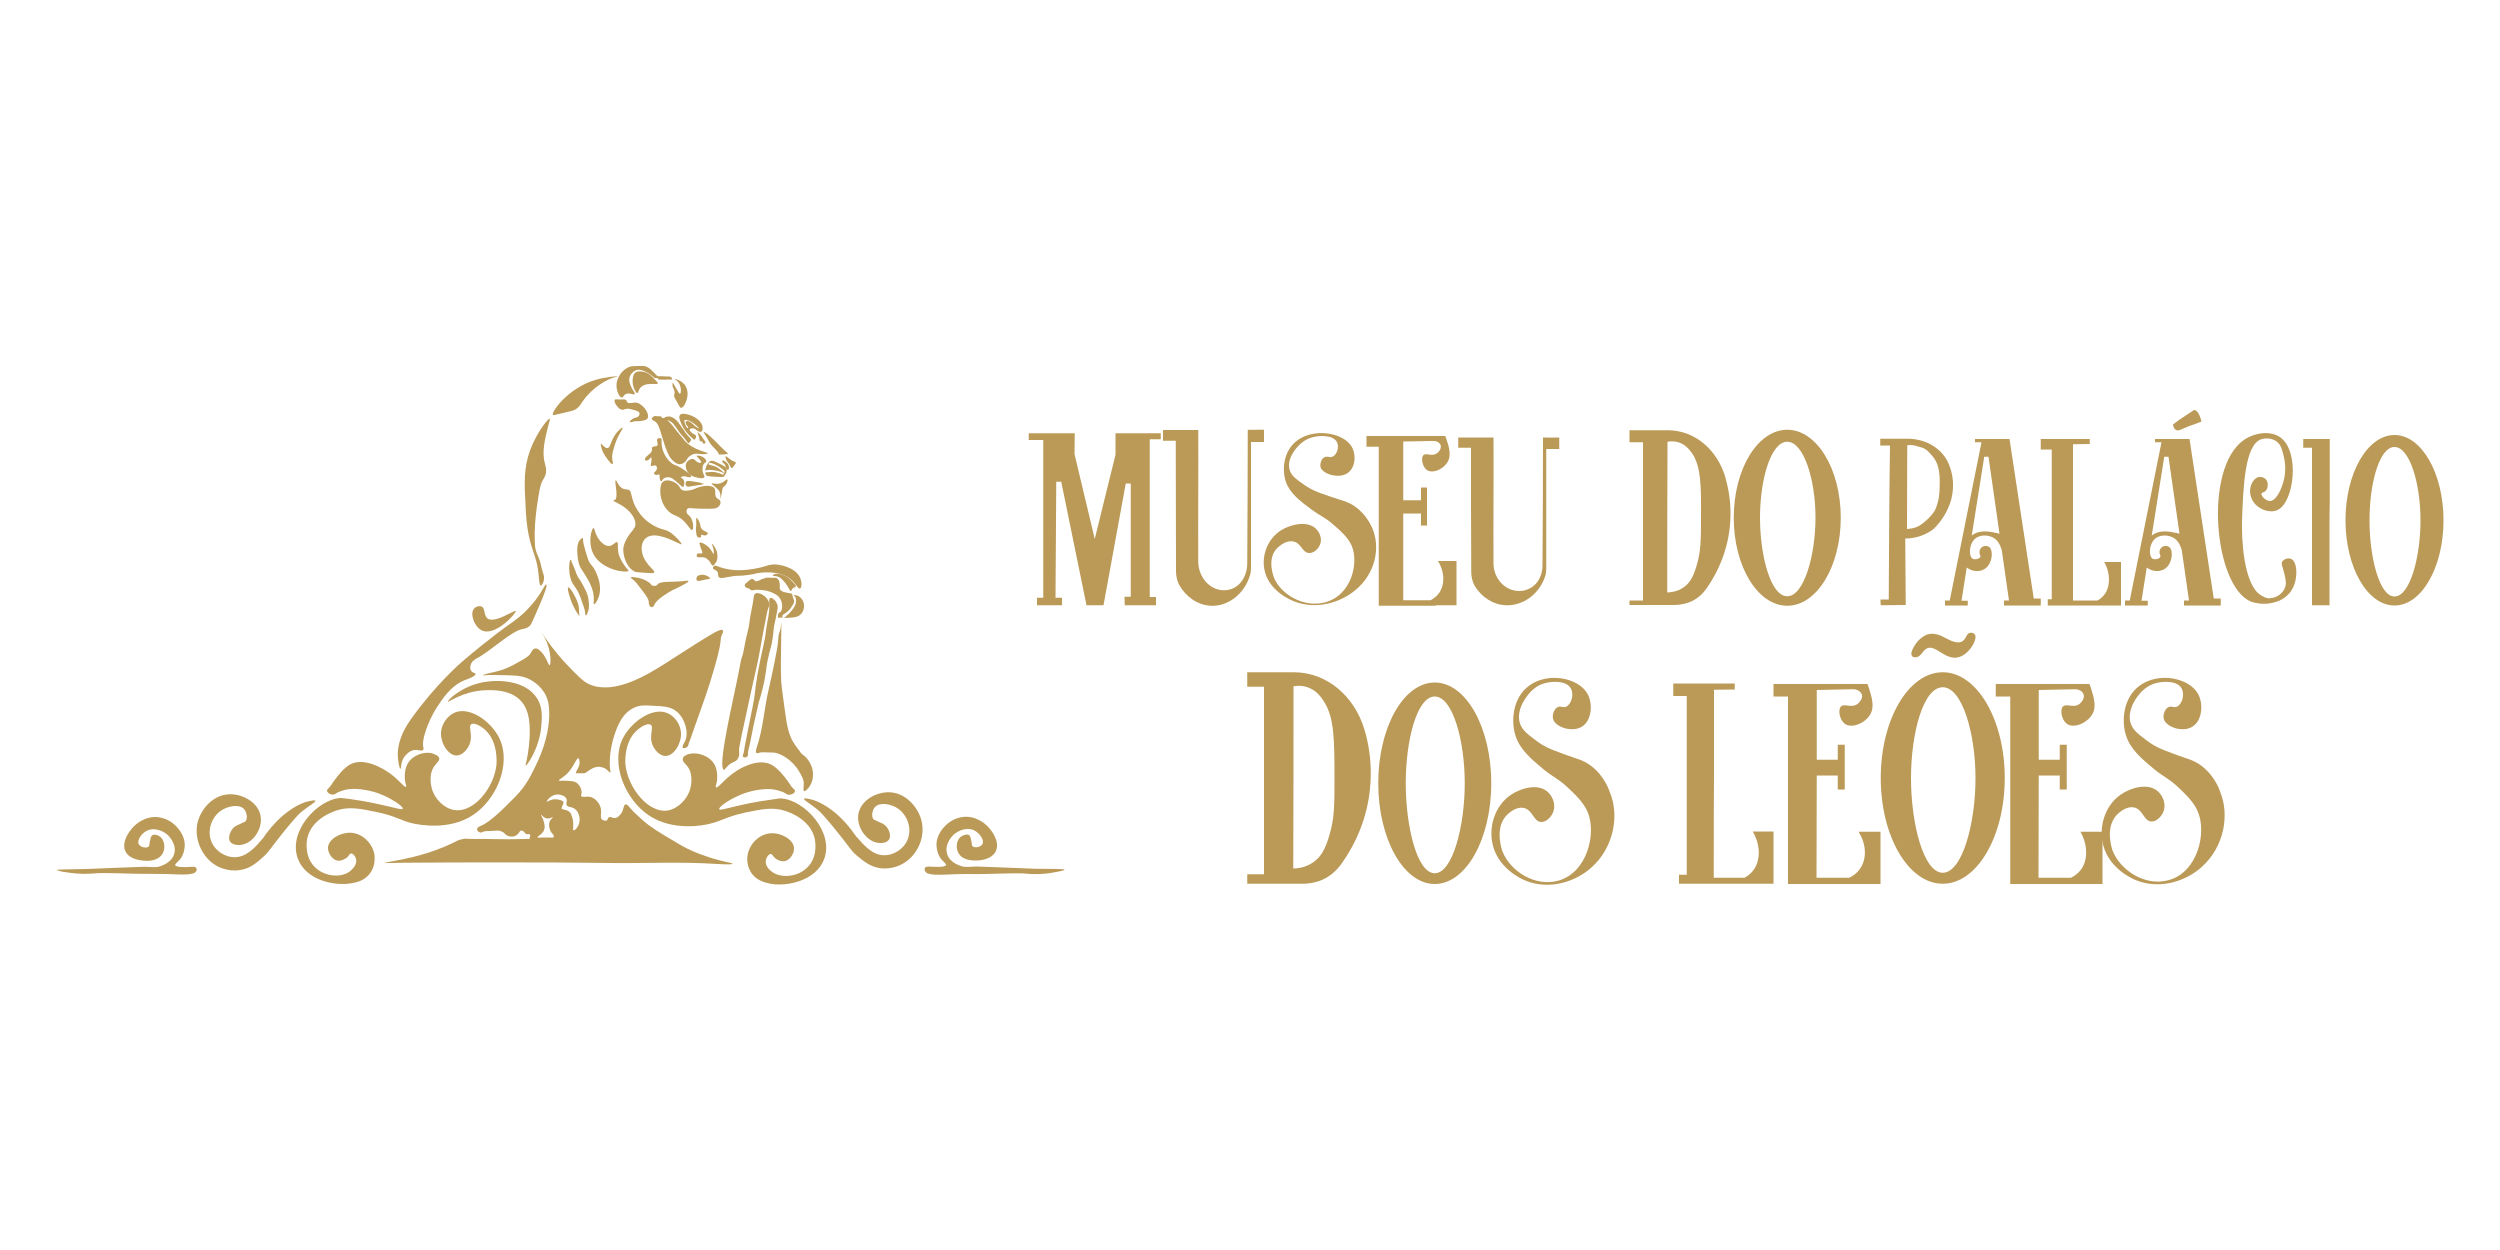 <?xml version="1.0" encoding="utf-8"?>
<!-- Generator: Adobe Illustrator 25.0.0, SVG Export Plug-In . SVG Version: 6.00 Build 0)  -->
<svg version="1.1" id="Layer_1" xmlns="http://www.w3.org/2000/svg" xmlns:xlink="http://www.w3.org/1999/xlink" x="0px" y="0px"
	 viewBox="0 0 1000 500" style="enable-background:new 0 0 1000 500;" xml:space="preserve">
<style type="text/css">
	.st0{fill:#BB9956;}
</style>
<g>
	<g>
		<g>
			<path class="st0" d="M634,304.8c-2.5-1.3-3.8-1.3-12.6-4.7c-3.6-1.4-5.6-2.8-7.4-4.2c-3.2-2.4-5.1-3.9-6-6.5
				c-1.9-5.8,3.3-11.6,3.8-12.2c0.8-0.9,2.8-3,6-3.9c3.3-0.9,9-1.1,10.6,2.2c1.3,2.5,0,6.4-2,7.2c-1.2,0.5-2-0.4-3.2,0.1
				c-1.5,0.6-2.4,3.1-2,4.7c0.8,3.3,7.5,5.6,11.5,3.2c4-2.4,4.5-9,2.4-13c-3.6-6.7-16-9-23.5-3.4c-6.5,4.8-7.3,14-5.4,20
				c1.8,5.6,6.3,9.3,11.3,13.5c4.2,3.4,5.8,3.6,9.8,7.4c3,2.8,6.2,5.9,7.8,9.7c3.5,8.4-0.1,24.2-11.9,27.4
				c-9.2,2.5-19.1-3.8-22.2-11.7c-0.2-0.5-3.2-8.9,1.3-14.1c1.4-1.6,4.4-4,7.3-3.3c3.5,0.8,3.8,5.4,6.8,5.6c2.2,0.1,4.3-2.2,5-4.3
				c1-3.1-0.6-6.3-2.5-7.9c-3.9-3.3-10.7-1.3-14.5,1.3c-6,4-8.7,11.7-7.6,18.6c1.7,10.6,11.8,15.1,13.3,15.7
				c9.6,4,20.4,0.5,26.8-5.5c8.5-7.8,11-20.4,7-29.9C643.3,315,640.6,308.3,634,304.8z"/>
			<path class="st0" d="M517.5,268.9h-18.6v5.8h6.7v75h-6.7v3.8h6.7h15.2c6.7,0,12-2.6,16-8.3c5.3-7.5,11.3-19.4,11.5-35
				c0.1-6.8-0.9-13-2.5-18.3C541.8,278.5,530.8,268.9,517.5,268.9z M533.8,311.5c0,11.1-0.1,16-2,22.4c-1.7,6.1-3.7,9.1-6.5,11
				c-3,2.1-6.2,2.5-8,2.5c0.1-24.3,0.1-48.6,0.1-72.9c1.4-0.2,4-0.5,6.8,0.9c0.9,0.4,3.5,1.8,5.8,5.9
				C533.6,287.5,533.8,295.4,533.8,311.5z"/>
			<path class="st0" d="M573.9,273c-12.5,0-22.6,18-22.6,40.3c0,22.2,10.1,40.3,22.6,40.3s22.6-18,22.6-40.3
				C596.5,291,586.4,273,573.9,273z M573.9,349.3c-7.1,0-11.6-18.7-11.6-36c0-17.3,4.5-34.7,11.6-34.7c7.1,0,12,17.4,12,34.7
				C585.9,330.6,581,349.3,573.9,349.3z"/>
		</g>
		<g>
			<path class="st0" d="M878.2,304.8c-2.5-1.3-3.8-1.3-12.5-4.7c-3.6-1.4-5.6-2.8-7.4-4.2c-3.2-2.4-5.1-3.9-6-6.5
				c-1.9-5.8,3.3-11.6,3.8-12.2c0.8-0.9,2.8-2.9,6-3.9c3.3-0.9,9-1.1,10.6,2.2c1.3,2.5,0,6.4-2,7.2c-1.2,0.5-2-0.4-3.2,0.1
				c-1.5,0.6-2.4,3.1-2,4.7c0.8,3.3,7.5,5.6,11.4,3.2c4-2.4,4.5-9,2.4-13c-3.6-6.7-16-9-23.5-3.4c-6.5,4.8-7.3,14-5.4,19.9
				c1.8,5.6,6.3,9.3,11.3,13.5c4.2,3.4,5.8,3.6,9.8,7.4c2.9,2.8,6.2,5.9,7.7,9.7c3.5,8.4-0.1,24.2-11.9,27.3
				c-9.2,2.5-19.1-3.9-22.2-11.7c-0.2-0.5-3.2-8.8,1.3-14.1c1.4-1.6,4.4-4,7.3-3.3c3.5,0.8,3.8,5.4,6.8,5.6c2.2,0.1,4.3-2.2,5-4.3
				c1-3.1-0.6-6.3-2.5-7.9c-3.9-3.3-10.7-1.3-14.5,1.3c-6,4-8.7,11.7-7.6,18.6c1.7,10.6,11.8,15.1,13.3,15.7
				c9.6,4,20.4,0.5,26.8-5.5c8.5-7.8,11-20.4,7-29.9C887.6,315,884.7,308.3,878.2,304.8z"/>
			<path class="st0" d="M833,346.9c-1.4,2.4-3.4,3.6-4.6,4.2h-13c0-13.6,0.1-27.3,0.1-40.9h8.4v5.6h2.8v-17.9h-2.8v6h-8.4V276
				l14.2-0.3c2-0.1,3.5,0.9,3.8,2.3s-0.8,2.8-1.6,3.5c-2.5,2-5.4-0.4-6.8,1.2c-1.2,1.4-0.4,5.3,1.6,6.8c3.1,2.3,9.4-0.8,10.8-5.1
				c0.9-2.8-0.3-6.4-0.9-8.4c-0.3-1-0.7-2.4-0.9-2.4c-12.5,0-24.9,0-37.4,0v5h5.8v75h36.9v-20.9h-8.8
				C834.8,337.3,835.3,342.9,833,346.9z"/>
			<path class="st0" d="M744.4,346.9c-1.4,2.4-3.5,3.6-4.7,4.2h-13.1c0-13.6,0.1-27.3,0.1-40.9h8.4v5.6h2.8v-17.9h-2.8v6h-8.4V276
				l14.2-0.3c2-0.1,3.5,0.9,3.9,2.3c0.3,1.3-0.8,2.8-1.7,3.5c-2.5,2-5.4-0.4-6.8,1.2c-1.2,1.4-0.4,5.3,1.6,6.8
				c3.1,2.3,9.5-0.8,10.8-5.1c0.9-2.8-0.3-6.4-0.9-8.4c-0.3-1-0.7-2.4-0.9-2.4c-12.5,0-25,0-37.5,0v5h5.8v75h37v-20.9h-8.8
				C746.4,337.3,746.8,342.9,744.4,346.9z"/>
			<path class="st0" d="M702.1,346.9c-1.3,2.4-3.2,3.6-4.3,4.2h-4.3h-8V342l0,0c0-10.6,0-21.3,0.1-31.9l0,0v-6.3l0,0v-27.9l8.3-0.1
				v-2.4c-11.7,0-12.8,0-24.6,0v5h5.4V342v7.9h-3.1v3.6h3.1h18.7h16v-20.9h-8.3C703.9,337.3,704.3,342.9,702.1,346.9z"/>
			<path class="st0" d="M777.1,268.9c-13.7,0-24.8,18.9-24.8,42.3s11.1,42.3,24.8,42.3c13.7,0,24.8-18.9,24.8-42.3
				C801.9,287.9,790.8,268.9,777.1,268.9z M777.1,349.1c-7.7,0-12.7-19.7-12.7-37.8s4.9-36.4,12.7-36.4c7.7,0,13.1,18.2,13.1,36.4
				C790.2,329.4,784.9,349.1,777.1,349.1z"/>
			<path class="st0" d="M766.4,262.9c2.1-0.2,2.6-2.7,4.3-3.5c3.3-1.8,7.2,4.5,12.2,3.6c4.6-0.8,8.2-7.2,7.1-9.1
				c-0.3-0.6-1.2-0.9-1.9-0.8c-1.7,0.2-1.6,2.8-3.5,3.6c-1.2,0.5-2.5,0.2-3.9-0.3c-1-0.4-1.9-0.9-2.7-1.3c-0.4-0.2-1-0.5-1.8-0.9
				c-0.6-0.2-1.4-0.5-2.3-0.6c-0.4-0.1-0.8-0.1-1-0.1c-0.7,0-1.3,0.1-2,0.3c-2.1,0.8-4,2.6-5.1,4.5c-1.1,1.7-1.6,3.4-1,4
				C765,263,766.1,262.9,766.4,262.9z"/>
		</g>
	</g>
	<g>
		<path class="st0" d="M225.6,165.1c3-0.7,3.7-0.8,4.7-1.4c1.4-0.9,1.9-1.9,2.8-3.2c3.7-5.4,9.6-8.8,13-9.7c0.3-0.1,1-0.2,1-0.3
			c0-0.1-5.1,0.3-9.1,1.5c-10.7,3.2-17.7,12.9-16.8,14C221.3,166.2,221.5,166,225.6,165.1z"/>
		<path class="st0" d="M211.8,215.5c1.5,6.2,3,7.9,3.6,14c0.2,2.1,0.3,4.6,0.9,4.7c0.5,0.1,1.3-1.5,1.3-2.9c0.1-0.8-0.1-1.2-0.6-2.8
			c-0.7-2.4-0.5-2.1-0.9-3.6c-0.9-2.8-1.3-3-1.8-4.9c-0.3-1.3-0.4-2.3-0.4-4c-0.1-2.3-0.1-8.2,1.5-17.6c0.7-4.1,1-5,1.5-5.9
			c0.6-1.2,1.3-2,1.5-3.4c0.2-1.6-0.2-2.8-0.4-3.6c-1.4-4.6,0-10,1.3-15.2c0.5-1.8,0.8-2.6,0.6-2.8c-0.6-0.3-5.3,5.6-7.9,12.7
			c-2.5,7-2.3,13-1.8,21.6C210.4,206.3,210.6,210.3,211.8,215.5z"/>
		<path class="st0" d="M192.6,252.1c5.4,2.8,14.1-7,13.7-7.7c-0.4-0.6-8.6,5.3-11.4,2.9c-1.5-1.3-0.7-4-2.3-4.7
			c-1-0.4-2.4,0.1-3,0.9C187.9,245.4,189.6,250.5,192.6,252.1z"/>
		<path class="st0" d="M160.2,307.5c0.4,0-0.1-2.7,1.7-5c0.4-0.4,1.8-2.3,3.9-2.5c1.6-0.2,2.9,0.6,3.4,0c0.4-0.4,0.1-1.2,0.1-1.3
			c-0.7-2.4,1.7-9.9,5.4-15.7c2.3-3.5,5.8-9,11.6-11.1c0.6-0.2,4-1.4,3.9-2.3c-0.1-0.5-1.1-0.4-1.7-1.2c-0.7-1-0.4-2.5,0.2-3.4
			c0.6-0.9,1.5-1.3,1.7-1.5c5.3-2.6,14.3-11.3,18.7-11.9c0.3-0.1,1.5-0.2,2.5-1c0.6-0.5,0.9-1.1,1-1.3c0.7-1.5,7-15.1,5.9-15.5
			c-0.6-0.2-1.8,3.6-6.1,8.4c-3.5,4-6.7,6.2-9,7.8c0,0-7.4,5.1-18.7,14.8c0,0-10.3,8.8-20.2,22.7c-1.7,2.4-5.1,7.3-5.4,13.8
			C159.1,304.6,159.8,307.6,160.2,307.5z"/>
		<path class="st0" d="M210.5,304.8c-0.2,0.9-0.4,1.4-0.2,1.4c0.4,0.2,5.4-6.8,6.2-15.5c0.3-3.5,0.7-7.7-1.7-11.4
			c-4.5-7.1-15.2-7.6-21.6-6.4c-8.5,1.6-14.3,7.2-14,7.7c0.2,0.4,6-4.1,14.7-4.5c3-0.1,10.3-0.4,14.6,4.4c3.5,4,3.4,9.6,3.4,13.2
			C211.7,300.1,210.5,304.8,210.5,304.8z"/>
		<path class="st0" d="M211.4,335.6c-0.4-0.1-0.2,0-1.3,0c-3.4,0.1-7,0.1-7,0.1c-3.9,0-7-0.1-7.7-0.1c-2.9-0.1-5.9,0.1-8.8-0.1
			c-0.1,0-0.7-0.1-1.3,0.1c-0.5,0.1-1,0.2-1,0.2c-0.5,0.1-0.9,0.3-1.2,0.4c0,0-0.6,0.3-1.2,0.6c-5.3,2.7-11.3,4.5-11.3,4.5
			c-8.3,2.6-16.8,3.6-16.8,3.9c0,0.1,0.5,0,1.7,0c0,0,0.1,0,5.3-0.1c54.9-0.4,82.4,0.1,82.4,0.1c14.6,0.2,29.3-0.6,43.8,0.4
			c0.1,0,5.9,0.4,6-0.1c0.1-0.4-3.7-0.7-9.4-2.6c-5-1.6-8.5-3.3-10.3-4.3c-1-0.6-1.9-1-3.6-2.1c-6.1-3.6-9.3-5.5-12.6-8.4
			c-2.2-2-3.3-3-3.7-3.4c-1.8-1.9-2.4-3.1-3.2-2.9c-1,0.2-0.5,2.5-2.4,4.4c-0.4,0.4-1,1-1.8,1c-1.1,0.1-1.7-0.7-2.4-0.3
			c-0.6,0.3-0.4,1.1-1,1.3c-0.5,0.2-1.2,0-1.7-0.3c-1.2-1,0.1-2.9-0.8-5.3c-0.6-1.7-2.3-3.6-4.3-3.9c-1.5-0.2-2.9,0.4-3.3-0.3
			c-0.2-0.2-0.1-0.6,0.1-0.9c0.3-1.5-0.7-3.3-1.6-4.1c-1.1-1-2.6-1-4.8-1.1c-1.7-0.1-2.5,0.2-2.6-0.1c-0.2-0.5,2.1-1.2,4.1-3.7
			c1.2-1.5,2.1-3.2,2.1-3.2c0.7-1.1,1-2,1.5-2c0.4,0.1,0.4,0.9,0.5,1.2c0.1,0.6,0.1,1.3-0.4,2.4c-0.6,1.4-1.2,1.9-1,2.3
			c0.1,0.2,0.4,0.1,1.5,0.1c1.5,0,1.4,0.1,1.8,0c0.9-0.2,1.1-0.7,2.3-1.4c0.6-0.4,1.8-1.1,3.3-1.2c1.3,0,2.3,0.5,2.6,0.6
			c1.3,0.7,1.9,1.8,2.2,1.7c0.2-0.1,0-0.7-0.1-1.7c0,0-0.1-0.6-0.1-2.2c0-4.8,1.3-9.2,1.3-9.2c1.2-4,3.1-10.5,8.6-12.9
			c2.2-1,4.2-0.9,7.4-0.7c4.2,0.2,7.2,0.3,9.7,2.5c3.2,2.9,4.7,8.3,3.1,11.7c-0.4,0.9-1.3,2.1-0.9,2.6c0.3,0.4,1.5,0.1,2-0.6
			c0.2-0.2,0.2-0.4,0.4-1.2c0.2-0.5,0.4-1,0.6-1.5c2.6-7.7,5.6-15.4,8-23.1c5.9-19,3.3-16,4.8-19.1c0.1-0.2,0.6-1.1,0.2-1.5
			c-0.7-0.9-4.8,1.7-11.3,5.8c-7.3,4.7-10.4,6.6-11.4,7.3c-7.4,4.7-20.5,12.8-30.5,8.6c-2.4-1-4.6-3.2-8.8-7.6
			c-6.5-6.7-10.6-13.6-10.7-13.5c-0.1,0,0.9,1.2,1.6,2.6c2.7,5.3,2.4,10.7,1.8,10.8c-0.5,0.1-1.3-3.9-4.1-6.1
			c-0.4-0.3-0.9-0.7-1.6-0.6c-1,0.1-1.5,1.3-1.9,2c-0.7,1.2-2.4,2.1-5.8,4c-1.2,0.7-3.9,2.1-6.4,2.8c-1.3,0.4-2.7,0.7-4,1
			c0,0-0.4,0.1-0.9,0.2c-0.7,0.2-2,0.6-2,0.7c0,0.1,1,0,1.2,0c1.8-0.2,3.9-0.1,8,0c3.6,0.1,5.9,0.1,8.6,1.2c1,0.4,5.3,2.4,7.5,7
			c0.9,1.9,1.3,3.9,1.3,7.3c0,2.5-0.3,10-5,19.8c-2.1,4.4-4.2,8.9-8.6,13.3c-4.4,4.5-9.9,10-13.5,11.5c-0.4,0.2-1.8,0.7-1.8,1.5
			c0,0.6,0.7,1.2,1.3,1.3c0.6,0.1,0.7-0.2,1.8-0.5c0.6-0.1,0.6,0,2.4-0.1c0.5,0,0.4,0,1.5-0.1c1.3-0.1,1.8-0.1,2.3,0.1
			c0.2,0.1,0.6,0.2,1,0.4c0.7,0.4,1,1,1.7,1.4c0.4,0.2,0.6,0.2,0.9,0.3c0.4,0.1,1.3,0.3,2.3-0.1c0.2-0.1,1-0.4,1.5-1.2
			c0.3-0.4,0.4-0.7,0.7-0.9c0.4-0.2,0.9,0.1,1,0.1c0.7,0.4,0.6,0.8,1.1,1.1c0.7,0.4,1.3-0.1,1.7,0.3c0.2,0.3,0.1,1-0.2,1.2
			C212,335.7,211.8,335.6,211.4,335.6z M223.4,317.8c1.1,0.1,2.8,0.6,3.2,1.8c0.4,1-0.4,1.7,0.1,2.5c0.6,0.9,1.7,0.5,3,1.3
			c1.7,1,2.5,3.6,2,5.7c-0.4,1.8-1.8,3.2-2.3,3c-0.5-0.2,0.3-2-0.4-4.8c-0.4-1.2-0.6-2.1-1.3-2.6c-1.2-1-2.9-0.7-3.1-1.4
			c0-0.1,0.1-0.2,0.2-0.6c0.4-0.8,0.6-1.3,0.6-1.7c-0.1-0.8-1.9-1.3-3.4-1.3c-2,0.1-3.2,1.1-3.3,1
			C218.6,320.3,220.5,317.6,223.4,317.8z M217.8,331.4c0.3-1.7-0.7-4-0.8-4.2c-0.3-0.6-0.7-1.2-0.6-1.3c0.2-0.1,1.1,1.4,2.6,1.5
			c1.1,0.1,2-0.7,2.1-0.5c0.1,0.2-0.7,0.6-1.2,1.6c-0.7,1.6,0.1,4.1,1,4.9c0.1,0.1,0.6,0.5,0.6,1.1c0,0.1,0.1,0.3-0.1,0.4
			c-0.2,0.3-0.9,0.1-1.5,0.1c-0.1,0-0.8,0-2.2,0c-2.3,0-2.6,0.2-2.7-0.1C214.9,334.5,217.5,333.5,217.8,331.4z"/>
		<path class="st0" d="M133.4,317.8c0.7-0.1,0.9-0.4,1.8-0.9c0,0,0.9-0.4,2.6-0.9c5.8-1.5,13.5,1.3,13.5,1.3
			c5.1,1.9,10.2,5.3,9.8,6.2c-0.4,0.9-7.4-2-21.2-3.9c-3-0.4-3.5-0.4-3.9-0.4c-9.1,0.7-21,13.5-16.8,24.4
			c3.3,8.6,14.7,10.9,21.4,9.7c1.8-0.3,4.9-0.9,7.1-3.6c2.7-3.2,2.1-7.2,2.1-7.7c-0.7-4.5-4.7-8.7-9.5-8.9c-4-0.2-8.9,2.5-9.1,5.9
			c-0.1,2.3,1.8,5,4,5.3c1.2,0.1,3-0.6,4-1.7c0.6-0.7,0.7-1.2,1.2-1.2c0.9-0.1,2.1,1.5,2.1,2.9c0.1,2.3-2.5,4.2-2.9,4.5
			c-3.7,2.4-10,1.8-13.8-2.1c-4.3-4.4-3-10.8-2.9-11.4c1.8-8,10.7-10.8,12-11.2c4.8-1.5,8.9-0.7,15.7,0.7c8.2,1.7,9.3,3.4,14.7,4.6
			c2,0.4,14.3,3,23.9-3.4c9.4-6.2,15.4-20.3,10.6-30.6c-3.2-6.7-11.6-12.7-17.6-10.5c-3.1,1.2-5.6,4.6-5.8,8.1
			c-0.2,4.3,2.9,9.2,6.2,9.2c2.2,0,4.2-2.2,5.1-4.2c1.7-3.9-0.6-7.3,0.8-8.3c1.2-0.8,3.8,0.7,5.4,2.1c5.5,4.8,4.7,13.5,4.7,14
			c-0.9,9.2-9.1,19.5-16.9,18.2c-4-0.6-7.9-4.4-9-8.7c-0.2-0.7-1.4-5.4,1-8.8c0.9-1.3,2.1-2.1,2-3.2c-0.3-1.3-2.6-1.8-2.9-2
			c-3.4-0.8-8.1,0.9-9.9,4.5c-1.4,2.7-0.9,6.2-0.9,6.4c0.2,1.5,0.7,2.3,0.4,2.5c-0.7,0.5-3.3-3.5-7.7-6.2c-1.1-0.7-8.6-5.6-14.3-2.9
			c-2.9,1.4-5.4,4.9-6.9,6.9c-0.7,0.9-0.9,1.5-1.8,2.5c-0.6,0.6-0.9,0.9-0.9,1.2C130.8,317.1,132.2,318,133.4,317.8z"/>
		<path class="st0" d="M297.5,317.4c0,0,7.7-2.9,13.5-1.3c1.8,0.5,2.6,0.9,2.6,0.9c1,0.5,1.2,0.9,1.8,0.9c1.2,0.1,2.6-0.7,2.6-1.5
			c0-0.4-0.3-0.6-0.9-1.2c-1-1-1.2-1.7-1.8-2.5c-1.5-2-4-5.4-6.9-6.9c-5.6-2.8-13.2,2.1-14.3,2.9c-4.3,2.8-6.9,6.8-7.7,6.2
			c-0.3-0.2,0.1-1,0.4-2.5c0-0.2,0.5-3.7-0.9-6.4c-1.8-3.5-6.5-5.2-9.9-4.5c-0.4,0.1-2.7,0.6-2.9,2c-0.2,1.1,1,1.9,2,3.2
			c2.4,3.4,1.2,8.1,1,8.8c-1.1,4.2-5,8-9,8.7c-7.7,1.2-15.9-9-16.9-18.2c-0.1-0.6-0.8-9.2,4.7-14c1.6-1.4,4.2-2.9,5.4-2.1
			c1.4,1-0.9,4.5,0.8,8.3c0.9,2,2.9,4.2,5.1,4.2c3.3,0,6.4-4.9,6.2-9.2c-0.2-3.6-2.7-7-5.8-8.1c-6-2.2-14.4,3.9-17.6,10.5
			c-4.8,10.2,1.2,24.3,10.6,30.6c9.7,6.4,21.9,3.9,23.9,3.4c5.4-1.2,6.5-2.8,14.7-4.6c6.8-1.4,10.9-2.2,15.7-0.7
			c1.3,0.4,10.2,3.2,12,11.2c0.1,0.6,1.5,7-2.9,11.4c-3.8,3.9-10.2,4.4-13.8,2.1c-0.5-0.3-3.1-2.1-2.9-4.5c0.1-1.5,1.3-3.1,2.1-2.9
			c0.5,0.1,0.6,0.6,1.2,1.2c1,1.2,2.8,1.8,4,1.7c2.2-0.2,4.1-2.9,4-5.3c-0.2-3.4-5.1-6.1-9.1-5.9c-4.8,0.2-8.8,4.3-9.5,8.9
			c-0.1,0.5-0.6,4.5,2.1,7.7c2.2,2.6,5.3,3.2,7.1,3.6c6.7,1.2,18.1-1.2,21.4-9.7c4.2-10.9-7.7-23.6-16.8-24.4
			c-0.4-0.1-0.9-0.1-3.9,0.4c-13.8,1.8-20.8,4.8-21.2,3.9C287.3,322.7,292.4,319.3,297.5,317.4z"/>
		<path class="st0" d="M86.1,346c0.6,0.4,4.8,2.9,10,2c3.9-0.6,6.3-2.7,8.8-4.9c2.8-2.4,2.6-3,9.4-11.4c4.3-5.2,5.5-6.4,6.7-7.3
			c2.8-2.2,5.4-3.6,5.1-4.1c-0.2-0.5-3.3,0.4-3.5,0.4c-1.6,0.5-8.2,2.7-15.2,11.6c-1.5,1.8-1.2,1.7-2.3,3.1
			c-2.8,3.3-6.4,7.5-11.3,7.5c-3.5,0-7.7-2.3-9.3-6.4c-1.8-4.7,0.4-9.8,3.8-12.2c2.8-1.9,7.3-2.8,9.3-0.7c1.2,1.3,1.5,3.9,0.6,4.9
			c-0.2,0.3-0.5,0.2-2.4,1.2c-0.7,0.3-1.2,0.6-1.5,0.7c-1.8,1-3.4,4.4-2.3,6.2c1,1.5,3.6,1.6,5.1,1.2c4.2-0.9,7.8-6.1,7.2-11
			c-0.7-5.7-7.1-9.2-12.3-9.1c-6.6,0.1-11.4,5.6-12.9,11C77.4,335.5,80.8,342.7,86.1,346z"/>
		<path class="st0" d="M32.3,349.5c2.4,0.1,4.2-0.1,5.1-0.1c2.1-0.2,2.9-0.3,16.9,0.1c4,0.1,8.1,0,12.2,0.1c5.8,0.2,11.2,0.7,12-1.2
			c0.1-0.1,0.3-0.7,0-1.2c-0.4-0.7-1.6-0.5-3.1-0.4c-1.6,0.1-5,0.1-5.3-0.7c-0.2-0.7,1.3-1.3,2.5-3.2c0,0,1.2-1.9,1.3-4.7
			c0.1-4.7-4.3-10.5-10.5-11.3c-5.3-0.7-9.1,2.9-9.7,3.5c-2,1.9-5.3,6.5-3.5,10.2c1.7,3.4,6.8,3.6,7.6,3.7c1.3,0.1,5.4,0.2,7.2-2.8
			c1.2-2,0.9-5.1-0.7-6.6c-1-0.9-2.7-1.4-3.5-0.7c-0.4,0.3-0.6,1.1-0.9,2.6c-0.2,1.3-0.2,1.5-0.4,1.8c-0.8,0.8-3.3,0.4-4-0.9
			c-0.8-1.5,1-4.3,3.2-5.4c2.8-1.4,6.3-0.2,8.4,1.7c0.2,0.2,3.7,3.5,2.6,7.5c-1,3.5-4.8,4.7-5.6,5c-1.8,0.6-2.9,0.3-6.2,0.2
			c0,0,0,0-8.3,0.3c-10,0.4-15.1,0.6-15.1,0.6c-7.2,0.2-11.7,0.1-11.8,0.4c0,0.1,0.8,0.3,2.3,0.7C26.9,348.9,29.2,349.4,32.3,349.5z
			"/>
		<path class="st0" d="M381.8,349.7c4-0.2,8.1,0,12.2-0.1c14-0.4,14.7-0.3,16.9-0.1c1,0.1,2.7,0.2,5.1,0.1c3.1-0.1,5.4-0.6,7.5-1
			c1.5-0.3,2.3-0.5,2.3-0.7c0-0.4-4.5-0.3-11.8-0.4c0,0-5-0.2-15.1-0.6c-8.3-0.3-8.3-0.3-8.3-0.3c-3.3,0.1-4.4,0.4-6.2-0.2
			c-0.9-0.3-4.7-1.5-5.6-5c-1.1-4,2.4-7.3,2.6-7.5c2.1-1.9,5.6-3.1,8.4-1.7c2.2,1.2,4,3.9,3.2,5.4c-0.7,1.3-3.1,1.7-4,0.9
			c-0.3-0.2-0.2-0.6-0.4-1.8c-0.3-1.5-0.5-2.3-0.9-2.6c-0.8-0.6-2.5-0.1-3.5,0.7c-1.7,1.5-2,4.5-0.7,6.6c1.7,2.9,5.8,2.8,7.2,2.8
			c0.8,0,5.9-0.2,7.6-3.7c1.8-3.7-1.5-8.3-3.5-10.2c-0.6-0.6-4.4-4.2-9.7-3.5c-6.1,0.7-10.7,6.6-10.5,11.3c0.1,2.8,1.3,4.7,1.3,4.7
			c1.2,2,2.8,2.6,2.5,3.2c-0.3,0.9-3.7,0.8-5.3,0.7c-1.4-0.1-2.6-0.2-3.1,0.4c-0.3,0.5-0.1,1.2,0,1.2
			C370.6,350.4,375.9,349.9,381.8,349.7z"/>
		<path class="st0" d="M227.3,235c-0.6,0.2,0.6,3.8,1.2,5.5c1.3,3.4,3.1,5.9,3.3,5.9c0,0,0.1-0.1-0.1-0.8c0-0.2-0.1-0.6-0.1-1
			c0-0.5,0-0.9,0-1c0-0.2-0.1-1.5-0.6-2.8C230.5,239.3,228,234.6,227.3,235z"/>
		<path class="st0" d="M228.6,224.6c-0.1-0.4-0.2-0.7-0.4-0.7c-0.4,0.1-0.9,3.7-0.1,7c0.9,3.7,2.3,3.2,4.1,8.1
			c1.3,3.6,1.9,5.3,1.9,6.4c0,0.1,0,0.7,0.2,0.8c0.2,0.1,0.7-0.8,0.7-1c1.2-2.5,0.2-6.2,0.2-6.5c-0.4-1.7-1-2.7-2-4.6
			c-1.6-3.1-1.8-2.5-2.6-4.5C230.1,228,229.3,226.3,228.6,224.6z"/>
		<path class="st0" d="M233.2,215.9c0-0.1,0.1-0.6-0.1-0.7c-0.3-0.1-1.1,0.7-1.5,1.3c-0.2,0.4-1,1.8-0.6,5.7c0.2,2,0.4,2.9,0.9,4.2
			c0.5,1.2,0.8,1.3,2.3,3.8c1,1.7,1.5,2.4,2,3.7c0.6,1.4,1.2,2.9,1.3,4.9c0.1,1.7-0.2,2.8,0.1,2.9c0.4,0.1,1.3-1.3,1.8-2.7
			c1.5-3.9-0.1-8-0.8-9.6c-1.6-3.9-2.7-3.1-3.6-6.4C233.7,218.9,233.2,216.9,233.2,215.9z"/>
		<path class="st0" d="M237.4,211.2c-0.7,0.1-2.4,5.6-0.1,10.3c2.3,4.5,7.1,5.9,8.4,6.4c2.2,0.7,5.5,1,5.7,0.4
			c0.1-0.1-0.1-0.3-0.3-0.5c0,0-1.7-1.7-3.1-4.7c-0.5-1.1-0.7-2-0.7-2.4c-0.4-2.3,0.1-3.5-0.4-3.8c-0.6-0.4-1.5,1.3-3.2,1.5
			c-1.7,0.1-3.1-1.4-3.7-2.1C237.9,213.8,237.9,211.2,237.4,211.2z"/>
		<path class="st0" d="M253.1,212.1c-1.2,1.3-3.9,5-3.8,7.9c0.1,3.4,1.8,7.6,5,8.8c0.4,0.1,2,0.2,5.3,0.4c1.1,0.1,2,0.1,2.1-0.3
			c0.2-0.4-0.6-1-1.2-1.7c-1.7-1.7-2.8-3.6-3.1-4.4c-0.9-2-1.2-5.1,0.4-7c0.7-0.9,1.7-1.3,1.9-1.3c3.2-1.2,7.9,1,12.2,3
			c0.2,0.1,0.6,0.3,0.7,0.2c0.2-0.3-1.7-2.6-3.9-4.3c-2.7-2-3.6-1.2-6.9-3c-1.2-0.6-3.7-2.1-5.9-5c-1.2-1.6-2.4-3.8-2.8-5.4
			c-0.1-0.2-0.2-0.8-0.5-1.9c-0.4-1.4-0.4-1.6-0.6-1.8c-0.6-0.7-1.5-0.4-2.5-0.7c-2.2-0.7-2.8-3.6-3.2-3.5c-0.7,0.2,1.3,7.1-0.4,7.9
			c-0.2,0.1-0.6,0.1-0.6,0.2c-0.1,0.4,2.9,1.2,5.6,3.6c2.3,2.1,2.9,3.8,3.1,4.5c0.3,1.2,0.1,2.1,0,2.3
			C253.8,211.3,253.2,211.8,253.1,212.1z"/>
		<path class="st0" d="M243.1,179.2c-0.4,0.1-0.9-0.1-1.2-0.4c-1-0.6-1.3-1.5-1.5-1.3c-0.2,0.1,0,1.2,0.4,2.4
			c0.7,1.9,1.7,3.1,2.5,4.2c0.7,0.8,1.3,1.7,1.7,1.5c0.3-0.1,0.1-1.1-0.1-1.8c-0.2-1.8,0.2-3.1,1-5.8c1.3-4.2,3.5-6.6,3.1-6.9
			c-0.2-0.2-1,0.6-1.3,0.9c-1.7,1.5-2.6,3.5-3.1,4.7C244,178.1,243.8,179.1,243.1,179.2z"/>
		<path class="st0" d="M251.1,161.1c-0.1-0.1-0.2-0.2-0.2-0.2c-0.2-0.2-0.1-0.6-0.6-0.9c-0.5-0.4-0.9-0.2-2.3-0.2
			c-1.6,0-1.9-0.2-2.1,0.1c-0.4,0.6,0.4,2,0.9,2.5c0.4,0.6,1.1,1.4,2.1,1.5c0.7,0.1,1-0.4,2-0.4c0.6-0.1,1,0.1,1.9,0.3
			c1.6,0.4,2.8,0.7,3,1.5c0.1,0.6-0.3,1.2-0.4,1.2c-0.4,0.5-0.9,0.4-1.7,0.7c-1.2,0.5-2,1.5-1.8,1.7c0.1,0.1,0.5-0.1,1.2-0.2
			c1.5-0.4,1.8-0.1,3.1-0.3c1.4-0.2,2.4-0.4,2.8-1c0.8-1.3-0.6-4-2.4-5.3c-0.7-0.6-1.5-1.1-2.6-1.1
			C253.4,161.1,251.6,161.4,251.1,161.1z"/>
		<path class="st0" d="M247.8,158.3c0.4,0.6,0.8,0.7,0.9,0.7c0.6,0,0.7-0.9,1.5-1.3c1.3-0.9,3.3,0.5,3.7-0.1c0.2-0.4-0.5-1-1.2-2.4
			c-0.5-1-1.3-2.7-0.9-4.2c0.4-1.5,1.8-2.9,3.4-3.1c0,0,2.4-0.3,6.2,2.9c0.2,0.1,0.4,0.4,0.7,0.4c0.5,0.1,0.9-0.1,1,0.1
			c0.1,0.1,0.1,0.3,0.2,0.4c0.1,0.1,0.2,0.1,0.3,0.1c1.6,0.1,2.4,0.1,4.3,0c0.3,0,0.4,0,0.4,0c0.4,0,0.4,0.1,0.5,0
			c0.2-0.2-0.2-0.9-0.6-1.1c-0.2-0.1-0.4-0.1-0.4-0.1c-0.1,0-0.2,0-0.2,0c-0.6,0.1-3.2-0.2-4-0.1c-0.1,0-0.2,0.1-0.4,0
			c-0.2-0.1-0.3-0.2-0.4-0.2c-0.2-0.2-1.9-2-2.6-2.6c-0.3-0.2-1-0.9-2.1-1.2c-0.6-0.1-1-0.2-2.9-0.1c-1.6,0.1-2.4,0.1-2.5,0.1
			c-2.6,0.4-5.3,3.1-6,6.4C246.3,155.4,247.2,157.5,247.8,158.3z"/>
		<path class="st0" d="M256.5,148.6c-0.7-0.1-1.5-0.1-2.3,0.4c-0.8,0.6-0.9,1.5-1.1,2.4c0,0-0.5,2.6,1.2,5.3
			c0.1,0.2,0.4,0.6,0.6,0.5c0.4,0,0.5-1,1-1.8c0.9-1.3,2.7-1.7,2.9-1.7c0.7-0.1,2.1-0.2,3.4-0.1c0.4,0,0.8,0.1,0.9-0.2
			c0.1-0.3-0.4-0.8-0.8-1.2C260.8,150.5,259.2,148.8,256.5,148.6z"/>
		<path class="st0" d="M269.8,156.5c0.2,1-0.3,1.2-0.1,2.2c0.1,0.4,0.3,0.7,0.6,1.2c1.5,2.5,1.5,3.1,2.1,3.2
			c0.8,0.1,1.5-1.3,1.7-1.8c0.9-1.7,1.7-5.1-0.4-7.6c-1.5-1.7-3.7-2.2-3.8-2.1c-0.1,0.1,0.6,0.4,1.2,1c1.6,1.8,1.4,4.8,0.9,4.9
			c-0.2,0.1-0.5-0.4-1-1.3c-1.2-1.8-1.7-3.1-1.9-3.1c-0.1,0.1-0.1,0.4-0.1,0.6C268.9,155.2,269.6,155.4,269.8,156.5z"/>
		<path class="st0" d="M272,166c-0.6,0.7-0.1,2,0.4,3.2c0,0,0.9,2.4,2.9,4.5c0.2,0.2,0.9,0.9,1.3,1.3c0.2,0.2,0.2,0.2,0.5,0.4
			c0.4,0.4,0.5,0.5,0.6,0.5c0.3,0,0.8-0.8,0.7-1.5c-0.1-0.7-1.2-0.6-2.1-1.7c-0.2-0.2-0.6-0.7-0.4-1c0.2-0.4,1.6-0.6,2.4,0.1
			c0.1,0.1,0.5,0.4,1,0.7c0.2,0.1,0.3,0.2,0.6,0.2c0.3,0.1,0.6,0,0.7-0.1c0.6-0.3,0.4-1.7,0.4-1.8c-0.2-2.3-3.1-4.3-5.8-5
			C274.2,165.6,272.6,165.2,272,166z M273.9,168c0.2-0.1,0.4-0.1,1,0.1c0.2,0.1,0.7,0.1,1.2,0.4c1.5,0.7,3.7,2.8,3.5,2.9
			c-0.1,0.1-1.1-0.6-1.5-0.9c-1-0.8-1.2-1.2-2-1.7c-0.1-0.1-1.3-0.6-1.7-0.3c-0.3,0.3-0.1,1.3,0.5,1.9c0.2,0.1,0.4,0.3,0.4,0.6
			c0,0.1-0.1,0.2-0.2,0.2c-0.3,0.1-0.6-0.6-0.8-0.9C274.2,170,273.4,168.4,273.9,168z"/>
		<path class="st0" d="M279,173c-0.2,0.1,0.5,0.8,0.7,2.3c0.1,0.6,0.1,1,0.4,1.2c0.3,0.2,0.7-0.1,0.9,0.2c0.1,0.2,0,0.4,0.1,0.6
			c0.2,0.2,0.9,0.2,1.1-0.1c0.1-0.1,0.1-0.4-1-1.8C280.7,174.4,279.3,172.8,279,173z"/>
		<path class="st0" d="M285,178.5c0.9,0.9,2.3,2.3,2.4,2.9c0,0.1,0.1,0.4,0.2,0.4c0.1,0.1,0.2,0,0.6,0c0.2,0,0.2,0,0.4,0
			c0.8,0,1.2,0,1.5-0.1c0.2,0,0.3-0.1,0.5-0.1c0.2,0,0.4,0.1,0.4,0.1c0.1-0.1,0.1-0.3,0-0.5c-0.1-0.2-0.2-0.2-0.5-0.4
			c-0.1-0.1-0.2-0.2-0.4-0.4c-0.4-0.4-0.8-0.7-0.8-0.7c-0.6-0.6-5.9-6.2-7.4-6.8c-0.1-0.1-0.4-0.1-0.4-0.1c-0.1,0.1,0.2,0.6,0.3,0.7
			C284,177.1,283.7,177.1,285,178.5z"/>
		<path class="st0" d="M290.3,182.6c-0.2,0.1-0.1,0.6,0.1,1c0.2,0.9,0.7,1.1,1.3,2.1c0.6,1,0.6,1.5,0.9,1.5c0.3,0.1,0.6-0.3,1.1-1
			c0.4-0.6,0.7-0.9,0.6-1.2c-0.1-0.2-0.4-0.3-0.6-0.4C291.9,184.1,290.8,182.3,290.3,182.6z"/>
		<path class="st0" d="M291.6,186.8c-0.1-1.6-2.3-2.9-2.6-2.6c-0.1,0.1-0.1,0.3-0.1,0.4c0.1,0.7,0.9,0.7,1.2,1.5
			c0.2,0.5,0,0.6,0.2,1.1c0.2,0.4,0.6,0.8,0.9,0.7C291.6,187.7,291.6,187.2,291.6,186.8z"/>
		<path class="st0" d="M284,184.5c-0.7,0.4-1.1,1.2-1.5,2.1c0,0-0.3,0.7-0.4,1.7c0.1-0.2,1.3-0.6,4.2-0.1c1.4,0.3,3.2,0.8,3.2,1.3
			c0,0.1-0.1,0.3-0.2,0.4c-0.1,0.1-0.3-0.1-0.4-0.1c-0.7-0.4-2.6-0.9-2.7-0.9c-0.9-0.2-1.6-0.1-2.1-0.1c-0.7,0.1-1.8,0.2-1.9,0
			c0,0.2,0,0.4,0,0.7c0,0.1,0.1,0.2,0.1,0.4c0.3,0.5,1,0.6,2.3,0.7c0.9,0.1,1.3,0.1,4.3,0.2c0.1,0,0.3,0,0.5-0.1
			c0.2-0.1,0.3-0.2,0.6-0.7c0.4-0.6,0.6-0.9,0.6-1.4c0,0,0.1-0.4,0.1-0.6c0-1.3-2.4-2.3-3.1-2.6C285.9,184.5,284.9,184,284,184.5z
			 M289.9,188.9c-0.1,0.1-0.2,0.2-0.3,0.2c-0.2,0-0.3-0.2-0.3-0.2c-0.5-0.7-2.1-1.7-2.2-1.8c-0.7-0.5-1.4-0.7-1.9-0.8
			c-0.7-0.2-1.8-0.4-1.8-0.7c0,0,0-0.1,0.1-0.2c0.1-0.1,0.1-0.2,0.1-0.2c0.1-0.2,1.5-0.1,3.9,1.4
			C288.6,187.3,290.1,188.4,289.9,188.9z"/>
		<path class="st0" d="M282.1,188.6c0,0.1,0,0.2,0,0.2l0,0c0-0.1,0-0.3,0-0.4C282.1,188.4,282.1,188.5,282.1,188.6z"/>
		<path class="st0" d="M282.1,188.3C282.1,188.3,282.1,188.3,282.1,188.3C282.1,188.3,282.1,188.3,282.1,188.3
			C282.1,188.3,282.1,188.3,282.1,188.3z"/>
		<path class="st0" d="M268.4,168.7c0.6,0.4,1,0.9,1.1,1c0.7,1,1.5,2,2.1,3c1.2,1.7,1.1,1.2,2.4,2.9c0.5,0.7,1.2,1.8,1.6,1.7
			c0.1-0.1,0.1-0.1,0.4-0.6c0.3-0.4,0.3-0.4,0.4-0.6c0.2-0.5-0.7-1.2-1.5-2.1c-0.4-0.5-0.9-1.1-1.2-1.7c-2.4-3.2-2.4-3.7-3.7-4.7
			c0,0-1.5-1.2-2.8-1c-0.5,0.1-1,0.1-1.3,0.4c-0.1,0.1-0.2,0.2-0.4,0.2c-0.1,0-0.4,0.1-0.6,0c-0.2-0.1-0.2-0.4-0.5-0.6
			c-0.2-0.1-0.4-0.1-0.6-0.1c-1.2,0.1-1.5-0.3-2.1,0c-0.5,0.2-1,0.6-1,1c0.1,0.5,0.8,0.8,1,0.9c1.6,0.7,2.2,3.2,3.1,6.2
			c1.9,6.5,2.9,7.9,3.5,8.7c1.8,2.2,3.1,2.4,3.6,2.4c1-0.1,1.7-0.6,1.8-0.7c1-0.7,0.9-1.5,2-2.4c0.8-0.7,1.6-0.9,1.8-1
			c0.9-0.2,1.7-0.1,2.9,0c0.4,0.1,1,0.1,1.8,0c0.4-0.1,0.8-0.1,0.9-0.2c0.1-0.4-2.1-0.7-4.7-1.9c-2.1-1-3.4-2.1-3.7-2.4
			c-1-0.8-0.6-0.7-3.7-4.3c-1.2-1.4-2.1-2.9-3.5-4.2c-0.1-0.1-0.6-0.5-0.5-0.6C267.2,168.1,267.8,168.4,268.4,168.7z"/>
		<path class="st0" d="M258,183.6c0,0.1-0.1,0.4,0.1,0.5c0.2,0.2,0.6,0.1,0.7,0.1c1-0.2,1.3-1.3,1.7-1.2c0.2,0.1,0.1,0.7,0.1,1.2
			c-0.1,1.3-0.5,1.8-0.2,2.1c0.4,0.4,1.4-0.5,2,0c0.3,0.2,0.4,0.7,0.4,0.9c0,0.6-0.3,1-0.5,1.2c-0.4,0.5-0.7,0.6-0.7,0.9
			s0.3,0.5,0.6,0.6c0.6,0.3,1.2-0.3,1.5-0.1c0.3,0.2,0,0.7,0.2,1.7c0.1,0.2,0.2,1,0.6,1c0.2,0,0.4-0.4,0.7-0.8
			c0.7-0.9,2.2-0.8,2.4-0.8c1,0.1,1.9,0.8,3.6,2.3c1.2,1,1.7,1.7,2.1,1.5c0.3-0.1,0.4-0.7,0.4-1.2c0-0.4,0.1-1-0.3-1.6
			c-0.4-0.7-1.1-0.7-1-1c0.1-0.3,1.3-0.6,2.3-0.2c0.2,0.1,0.5,0.2,0.9,0.2c0.1,0,0.8,0,0.9-0.3c0.2-0.6-2.3-2.3-4.2-3.5
			c-2.5-1.4-2.4-0.9-3.6-1.8c-3.1-2.3-3.9-6.2-4-7.1c-0.1-1.5-0.1-1.7-0.1-1.7c0.1-0.6,0.1-0.9-0.1-1c-0.3-0.4-1.2-0.4-1.5,0.1
			c-0.6,0.7,0.5,1.9-0.1,2.6c-0.5,0.6-1.5,0.1-2,0.7c-0.3,0.4,0,0.7-0.1,1.3C260.4,181.7,258,182.5,258,183.6z"/>
		<path class="st0" d="M279.1,184.9c-1.1-0.6-1.1-1.1-1.8-1.3c-0.9-0.2-2,0.5-2.6,1.3c-0.8,1.3-0.2,2.9,0,3.2
			c0.9,2.1,3.2,2.8,4.1,2.9c0.4,0.1,2.4,0.7,2.9-0.1c0.4-0.6-0.7-1.2-0.7-3.1c0-0.4-0.1-1.8,0.9-2.6c0.3-0.3,0.6-0.3,0.6-0.6
			c0.2-0.7-1.2-2.1-2.8-2.3c-0.4-0.1-1-0.1-1,0.1c-0.1,0.2,0.3,0.4,0.7,0.9c0.5,0.5,1.2,1.3,1,1.6
			C280.2,185.4,279.5,185.1,279.1,184.9z"/>
		<path class="st0" d="M289.1,195.1c0.6-0.7,1.1-0.8,1.6-1.8c0.2-0.5,0.5-1.3,0.2-1.5c-0.4-0.3-1.2,1.2-3.1,1.6
			c-1.6,0.4-2.9-0.3-3.1,0c-0.1,0.2,0.3,0.4,1.2,1.2c1,0.9,1.4,1.3,1.6,1.5c0.9,1.3,0.7,3.2,0.7,3.2
			C288.2,200.8,288.9,195.4,289.1,195.1z"/>
		<path class="st0" d="M274.5,192.6c-0.4,0.5-0.4,1.4,0.1,1.8c0.4,0.4,1,0.3,1.3,0.2c3.7-0.6,5.6-0.8,5.6-1c0-0.1-0.2-0.2-1.8-0.6
			C275.1,192.1,274.7,192.4,274.5,192.6z"/>
		<path class="st0" d="M288.1,200.4c-0.3-0.7-0.9-0.6-1.5-1.3c-1-1.3,0-2.9-1-4c-0.4-0.4-0.9-0.5-1.8-0.7c-0.5-0.1-1.7-0.2-4,0.4
			c-2,0.6-2,1-3.8,1.3c-2.1,0.4-2.9,0.1-3.1-0.1c-0.8-0.4-0.9-1-1.4-1.7c-1.5-1.8-4.7-2.8-6.2-1.7c-1.1,0.8-1.1,2.4-1.2,3.7
			c0,1.8,0.4,5.1,2.9,7.8c2.4,2.6,4,1.6,6.9,4.7c1.6,1.7,2.4,3.4,2.9,3.2c0.6-0.2,0.5-1.7,0.4-2.4c-0.1-0.4-0.3-2.2-1.6-3.4
			c-0.3-0.3-0.7-0.6-0.9-1c-0.1-0.4-0.2-1.1,0.1-1.5c0.4-0.6,1.3-0.5,1.8-0.4c0,0,5.8,0.4,9.1,0.1c0.3,0,0.9-0.1,1.5-0.6
			C288.1,202.2,288.4,201.2,288.1,200.4z"/>
		<path class="st0" d="M278.6,213.9c0.1,0.3,0.2,0.7,0.6,1c0.4,0.2,1,0.2,1.2-0.1c0.2-0.3-0.1-0.7,0.1-0.9c0.2-0.2,1,0.5,1.9,0.2
			c0.3-0.1,0.7-0.4,0.7-0.7c0.1-0.7-1.7-0.7-2.6-2.1c-0.5-0.7-0.2-1-0.7-2.4c-0.1-0.2-0.9-1.8-1.2-1.8c-0.2,0.1-0.1,0.9-0.1,3.4
			C278.3,210.8,278.3,212.1,278.6,213.9z"/>
		<path class="st0" d="M285.3,226.2c0.2,0,0.3-0.2,0.6-0.6c0.3-0.4,0.6-0.8,0.7-1c0.4-0.8,0.6-2.4,0.1-4.1c-0.6-1.7-1.7-3-1.9-2.9
			c-0.1,0.1,0.1,0.4,0.4,1.3c0.3,1.1,0.5,2.6,0.2,2.6c-0.2,0.1-0.5-0.9-1.3-1.9c-1.5-1.9-3.9-2.9-4.3-2.5c-0.1,0.1,0.1,0.7,0.4,1.7
			c0.6,1.6,0.9,2.3,0.7,2.5c-0.1,0.1-0.5,0.1-1.3,0.1c-0.4,0-0.6,0-0.7,0.1c-0.2,0.2-0.2,0.5-0.2,0.6c0,0.2,0,0.4,0.1,0.6
			c0.2,0.3,0.7,0.2,1.5,0.2c0.6,0,1.2,0,1.7,0.2c0.6,0.2,1,0.6,1.8,1.4C284.5,225.7,284.8,226.3,285.3,226.2z"/>
		<path class="st0" d="M259.9,242.4c0.2,0.3,0.7,0.6,1,0.4c0.6-0.1,0.8-0.8,0.9-1c0.9-2.1,5.3-4.7,7.3-5.8c1.2-0.6,2.1-0.9,4.1-2
			c2.3-1.2,2.2-1.5,2.2-1.6c-0.1-0.2-1.2-0.1-2.7,0.1c-4.5,0.4-8.5-0.1-9.6,1.2c-0.1,0.1-0.3,0.4-0.7,0.6c-0.7,0.2-1.4-0.1-1.5-0.1
			c-0.4-0.2-0.4-0.4-0.9-0.9c0,0-0.4-0.4-1.5-1c-1.8-1.1-6-1.8-6.2-1.3c-0.1,0.2,0.4,0.3,1.3,1.2c0.6,0.5,1,0.9,1.6,1.8
			c2.8,3.6,4.7,5.8,4.3,7.5C259.7,241.5,259.6,242,259.9,242.4z"/>
		<path class="st0" d="M280,230c-0.3,0.1-1,0.2-1.3,0.9c-0.2,0.4-0.2,1,0.1,1.3c0.4,0.3,0.9,0.2,2.1-0.1c2.5-0.6,3-0.4,3.1-0.7
			C284.1,230.9,281.9,229.5,280,230z"/>
		<path class="st0" d="M287.8,226.8c-0.6-0.2-1.6-0.8-2.2-0.4c-0.2,0.2-0.5,0.5-0.4,0.9c0.1,0.6,1,0.5,1.6,1.2
			c0.7,0.8,0.2,1.7,0.7,2.3c0.7,0.9,2.5,0.1,6.2-0.4c2.4-0.2,2.7,0,5.4-0.4c1.8-0.2,2.8-0.5,3.7-0.7c1.1-0.2,8.7-1.5,13.5,2.4
			c2.2,1.8,2.9,4,3.7,3.7c0.7-0.2,0.8-2.3,0.2-3.9c-1.2-3.5-5.9-5.4-9.8-5.7c-3.7-0.2-3.7,1.2-11.4,2.1c-2,0.2-4,0.3-6.5,0
			C289.4,227.5,288,226.8,287.8,226.8z"/>
		<path class="st0" d="M314.3,233.4c1.2,1.6,1.6,3.1,2.1,3c0.3-0.1,0.2-0.7,0.9-1.2c0.5-0.4,0.9-0.2,1-0.6c0.2-0.4-0.4-1-0.6-1.2
			c-1.5-1.6-2.3-2.5-4-3.2c-1.6-0.7-3.3-1-4.2-0.4c-0.1,0.1-0.4,0.2-0.4,0.4c0.1,0.2,0.9,0.2,1.4,0.3
			C312.3,230.7,313.5,232.5,314.3,233.4z"/>
		<path class="st0" d="M305.2,231.5c-0.9,0.2-1,0.6-2.1,0.9c-0.7,0.2-1,0.1-1.1,0c-0.2-0.1-0.1-0.2-0.3-0.4
			c-0.3-0.4-0.9-0.4-0.9-0.4c-0.4,0-0.6,0.2-1.6,1c-1.1,0.9-1.4,1.2-1.3,1.6c0,0.2,0.1,0.4,0.2,0.5c0.4,0.5,0.8,0.4,1.5,0.7
			c0.6,0.4,0.6,0.6,1,0.7c0.5,0.1,0.9-0.1,1.2-0.1c0.6-0.2,1.3-0.1,2.9,0c0.9,0.1,2.1,0.2,3.6,0.8c1.3,0.6,2.8,1.1,3.7,2.6
			c1.3,2,1,5,0,5.5c-0.2,0.1-0.5,0.2-0.7,0.6c-0.1,0.2,0,0.4-0.1,1.2c0,0.1-0.1,0.3,0.1,0.4c0.1,0.1,0.4,0.1,0.4,0
			c0.3-0.1,0.8-0.1,1.5-0.1c-0.2-0.1-0.3-0.3-0.3-0.6c0-0.4,0.6-0.7,0.9-0.9c2-1.1,3.1-3.2,3.4-3.7c0.3-0.6,0.6-1,0.4-1.7
			c-0.1-0.5-0.3-0.7-0.6-1.7c-0.1-0.5-0.2-0.9-0.1-0.9c-0.1,0-0.1,0-0.1,0c-0.1,0-0.3-0.1-0.4-0.1c-0.3-0.1-1.3-0.2-2.5-0.5
			c0,0-1.3-0.3-1.8-1c-0.2-0.2-0.2-0.6-0.2-0.6c-0.1-0.3,0-0.6,0-0.7c0.1-0.7,0-2.4-0.9-3.1c-0.1-0.1-0.4-0.4-0.9-0.4
			c-0.2,0-0.4,0-0.4,0c-0.7,0.1-1.2-0.1-3.4,0C305.6,231.5,305.3,231.5,305.2,231.5z"/>
		<path class="st0" d="M319.5,238.5c-0.5-0.3-1.1-0.4-2.3-0.6l0,0c0.2,0.1,0.5,0.3,0.7,0.6c1,1.2,0.3,3.2,0.2,3.5
			c-0.2,0.4-0.4,0.8-0.8,1.4c-0.1,0.1-1.2,1.8-3.1,3.3c-0.2,0.2-0.5,0.4-0.7,0.4h0.1c0.6,0.1,1.3,0.1,2,0c1.9-0.1,3.5-0.2,4.7-1.4
			c1.2-1.2,1.7-3.3,1-5C321.2,240.4,320.7,239.2,319.5,238.5z"/>
		<path class="st0" d="M296.2,265.1c-1.5,8.8-7.3,32.5-7.3,40.2c0,0.4,0,2.4,0.6,2.6c0.4,0.1,0.7-0.7,1.8-1.7
			c1.7-1.6,2.8-1.3,3.7-2.5c0.9-1.2,0.7-2.8,0.6-3.5c-0.1-1,1.5-8.3,4.7-22.9c2.4-11,2.6-11.4,3.4-15.7c0.5-2.6,0.9-5,1.7-9.3
			c1-5,1.5-7.5,1.5-7.7c0.5-1.7,1-2.4,0.7-3.5c-0.6-2.6-4.2-4.5-5.4-3.7c-0.6,0.4-0.7,1.1-0.7,1.5c-0.4,3.3-1.3,6.5-1.7,9.8
			c-0.4,3.9-0.9,3.2-2.6,12.9C296.5,263.4,296.3,264.5,296.2,265.1z"/>
		<path class="st0" d="M305.7,272.6c0.9-4.8,0.6-4.5,1.3-8.2c1-5.1,1.6-5.4,2.1-9.4c0.4-2.6,0.2-3.2,0.7-5.4c0.1-0.6,0.6-2.4,1-4.9
			c0.3-1.5,0.4-2.1,0.1-2.9c-0.5-1.6-2.1-2.9-2.8-2.6c-0.6,0.2-0.4,1.7-0.4,2.8c0.2,3.2-0.8,6.3-1.2,9.5c-0.7,6.2-1.7,8.2-3.5,18.3
			c-1.4,8.2-0.7,6.9-2,13.2c-0.6,2.8-2.8,13.9-3.2,16.1c-0.2,1.3-0.1,1.4-0.4,2.2c-0.2,0.7-0.4,1.1-0.2,1.3c0.2,0.4,1.1,0.5,1.6,0.1
			c0.4-0.3,0.4-0.9,0.4-1.8c0.1-0.8,0.1-0.5,0.6-2.7c0.6-2.5,1.3-6.8,1.6-7.9c0.4-2,0.3-1.3,2.1-9.3
			C304.9,276.5,305.3,274.2,305.7,272.6z"/>
		<path class="st0" d="M317.2,296.7c-1.9-3.2-2.5-7.1-3.2-12.1c-0.9-6.4-1.3-9.6-1.5-11.6c-0.2-4.1-0.2-9.2,0-19.3c0,0,0.1-5,0-5
			c0,0,0,1-0.2,2.3c-0.2,1.2-0.4,1.4-0.7,2.4c-0.3,1.2-0.2,1.6-0.4,3.4c-0.1,1-0.2,1.8-0.5,3.4c-1.2,6.7-3.1,15-3.1,15
			c-1.9,7.8-2.3,16.1-4.9,23.8c-0.1,0.4-0.7,1.8-0.1,2.2c0.2,0.2,0.6,0.1,0.7,0c1.7-0.6,3.6-0.1,5.3-0.2c3.4-0.2,8.5,3.2,11,7.5
			c1.1,1.9,2,3.3,1.9,5.3c0,1.1-0.3,2.4,0.1,2.6c0.1,0.1,0.4,0.1,1-0.4c1-0.9,2.7-3.1,2.6-6.3c0-3.4-2-5.8-2.6-6.5
			c-0.9-1-1.2-0.9-2.5-2.3C320.3,300.8,318.6,299.1,317.2,296.7z"/>
		<path class="st0" d="M321.6,319.5c-0.2,0.5,2.4,1.9,5.1,4.1c1.2,0.9,2.4,2.1,6.7,7.3c6.9,8.4,6.6,9,9.4,11.4
			c2.6,2.1,5,4.2,8.8,4.9c5.3,0.9,9.4-1.6,10-2c5.4-3.3,8.8-10.5,6.9-17.3c-1.5-5.3-6.4-10.9-12.9-11c-5.3-0.1-11.6,3.4-12.3,9.1
			c-0.6,4.8,3,10,7.2,11c1.7,0.4,4.2,0.3,5.1-1.2c1.2-1.8-0.4-5.2-2.3-6.2c-0.2-0.2-0.9-0.4-1.5-0.7c-2-1-2.1-0.9-2.4-1.2
			c-0.9-1-0.6-3.6,0.6-4.9c2-2.1,6.6-1.2,9.3,0.7c3.4,2.4,5.6,7.5,3.8,12.2c-1.6,4.1-5.8,6.4-9.3,6.4c-4.8,0.1-8.4-4.2-11.3-7.5
			c-1.1-1.3-0.8-1.2-2.3-3.1c-7-8.9-13.6-11.1-15.2-11.6C324.9,319.9,321.9,319,321.6,319.5z"/>
	</g>
	<g>
		<g>
			<path class="st0" d="M682.8,235.1c4.3-6.2,9.2-16.1,9.4-28.9c0.1-5.6-0.8-10.7-2-15.1c-3.2-11.1-12.2-19-23.1-19h-15.3v4.8h5.4
				v63.3h-5.4v1.8h5.4h12.5C675.2,241.9,679.6,239.8,682.8,235.1z M673.5,234.9c-2.5,1.8-5.1,2-6.6,2.1c0-20.1,0-40.2,0.1-60.3
				c1.2-0.2,3.3-0.4,5.6,0.7c0.7,0.3,2.8,1.5,4.8,4.8c2.9,5.2,3.1,11.7,3,25c0,9.2-0.1,13.2-1.6,18.5
				C677.4,230.8,675.8,233.3,673.5,234.9z"/>
			<path class="st0" d="M714.9,171.9c-11.8,0-21.4,15.7-21.4,35.2s9.6,35.2,21.4,35.2c11.8,0,21.4-15.7,21.4-35.2
				C736.3,187.6,726.7,171.9,714.9,171.9z M714.9,238.5c-6.7,0-10.9-16.3-10.9-31.5c0-15.1,4.3-30.3,10.9-30.3s11.3,15.2,11.3,30.3
				C726.2,222.1,721.6,238.5,714.9,238.5z"/>
		</g>
		<g>
			<polygon class="st0" points="417.3,239.1 414.8,239.1 414.8,242.1 424.8,242.1 424.8,239.1 422.2,239.1 422.5,192.7 424.5,192.7 
				434.6,242.1 441.4,242.1 450.3,193.4 452.3,193.4 452.3,238.7 449.8,238.7 449.9,242.1 462.4,242.1 462.4,238.8 459.9,238.8 
				459.9,175.7 464.3,175.7 464.3,173.3 446.2,173.3 446.2,181.9 437.9,215.6 429.8,181.6 429.9,173.3 411.5,173.3 411.5,176 
				417.3,176 			"/>
			<path class="st0" d="M505.6,171.9c-2.2-0.1-4.4,0.1-6.5,0c0,17.1-0.1,36.2-0.2,53.4c0,3.3-1.2,6.6-3.6,8.7
				c-0.6,0.5-1.3,0.9-2,1.3c-1.1,0.5-2.3,0.8-3.6,0.8c-5.8,0.1-10.4-5.3-10.4-11.5c-0.1-16.9,0.1-35.8,0-52.6c-4.6,0-9.4,0-14.1,0
				v4.3h5.1c0,17.3,0.1,34.7,0.1,52.1c0,1.9,0.4,3.9,1.3,5.6c2.7,4.8,7.4,8,12.5,8.3c6.9,0.4,13.5-4.6,15.8-12.2
				c0.3-1,0.4-2.1,0.4-3.1v-50.2h5.2V171.9L505.6,171.9z"/>
			<path class="st0" d="M588.5,228.8c0,1.8,0.4,3.7,1.3,5.4c2.7,4.6,7.4,7.7,12.5,7.9c6.9,0.3,13.5-4.5,15.8-11.7
				c0.3-0.9,0.4-2,0.4-3v-47.8h5.2v-4.6c-2.2,0-4.4,0.1-6.5,0c0,16.4-0.1,34.7-0.2,51.1c0,3.2-1.2,6.3-3.6,8.3
				c-0.6,0.5-1.3,0.9-2,1.2c-1.1,0.5-2.3,0.8-3.6,0.8c-5.8,0.1-10.4-5.1-10.4-11c-0.1-16.2,0.1-34.3,0-50.4c-4.6,0-9.4,0-14.1,0v4.1
				h5.1C588.4,195.6,588.4,212.2,588.5,228.8z"/>
			<path class="st0" d="M548.8,211c-0.5-1.1-3.1-6.8-9-9.7c-2.2-1.1-3.4-1.1-11.5-4c-3.3-1.2-5.1-2.3-6.8-3.5
				c-2.9-2-4.7-3.3-5.5-5.4c-1.8-4.9,3-9.7,3.5-10.2c0.8-0.8,2.5-2.5,5.5-3.3c3-0.8,8.1-0.9,9.7,1.8c1.2,2.1,0,5.4-1.8,6
				c-1.1,0.4-1.8-0.3-2.9,0.1c-1.4,0.5-2.1,2.6-1.8,4c0.7,2.7,6.8,4.7,10.4,2.7c3.6-2,4-7.5,2.1-10.8c-3.3-5.6-14.6-7.5-21.4-2.8
				c-5.9,4-6.6,11.7-5,16.7c1.6,4.7,5.7,7.8,10.3,11.2c3.8,2.8,5.3,3,8.9,6.2c2.7,2.3,5.6,4.9,7.1,8.1c3.1,7,0,20.2-10.8,22.9
				c-8.4,2.1-17.4-3.2-20.2-9.9c-0.1-0.4-3-7.4,1.2-11.8c1.3-1.3,4-3.3,6.6-2.7c3.2,0.7,3.5,4.5,6.2,4.6c2,0.1,3.9-1.8,4.5-3.6
				c0.9-2.6-0.6-5.3-2.3-6.6c-3.6-2.7-9.7-1.1-13.2,1c-5.4,3.3-7.9,9.8-6.9,15.5c1.5,8.9,10.8,12.6,12.1,13.1
				c8.8,3.4,18.5,0.4,24.4-4.6C550.1,229.5,552.4,219,548.8,211z"/>
			<path class="st0" d="M574.3,242.1h8.3v-5.7v-12h-7.4c2.5,4,2.8,8.7,0.9,12.1c-1.2,2-2.9,3.1-3.9,3.6h-10.9c0-11.6,0-23.2,0-34.7
				h7.1v4.8h2.4v-15.2h-2.4v5.1h-7.1v-23.5l11.8-0.2c1.7-0.1,3,0.8,3.2,1.9c0.2,1.1-0.6,2.4-1.4,2.9c-2.1,1.7-4.5-0.3-5.6,0.9
				c-1,1.2-0.3,4.5,1.3,5.8c2.6,2,7.9-0.7,9-4.4c0.7-2.4-0.2-5.4-0.8-7.1c-0.3-0.9-0.6-2-0.8-2c-10.5,0-20.9,0-31.4,0v4.3h4.9v63.6
				H574.3z"/>
		</g>
		<g>
			<path class="st0" d="M819.1,239.6v2.6h1.6h27.7v-17.4h-6.7c2.2,3.9,2.5,8.6,0.8,11.9c-1.1,2-2.6,3-3.5,3.5h-9.8
				c0-11.4,0-22.7,0-34.1l0,0v-5.2h0v-23.2l6.7-0.1v-2c-9.3,0-10.3,0-19.6,0v4.2h4.4v59.9H819.1z"/>
			<path class="st0" d="M957.8,174c-10.8,0-19.6,15.2-19.6,34.1s8.8,34.1,19.6,34.1s19.6-15.2,19.6-34.1
				C977.4,189.3,968.6,174,957.8,174z M957.8,238.6c-6.1,0-10-15.8-10-30.5c0-14.7,3.9-29.3,10-29.3s10.4,14.7,10.4,29.3
				C968.2,222.8,964,238.6,957.8,238.6z"/>
			<path class="st0" d="M755.5,239.8c-1.1,0-2.3,0-3.3,0c0,0.8,0,1.6,0.1,2.3c3.3,0,6.7-0.1,10-0.1c-0.1-8.9-0.1-17.8-0.2-26.6
				c1.7,0,4.8-0.2,8.2-1.9c0.8-0.4,2.6-1.2,4.1-2.9c3.1-3.4,6.7-8.9,6.8-16.1c0.1-3.1-0.5-5.9-1.5-8.4c-2.3-6.2-8.8-10.6-16.6-10.6
				h-11v2.7h3.9C755.7,198.7,755.6,219.3,755.5,239.8z M762.9,178.1c0.9-0.1,2.4-0.2,4,0.4c0.5,0.2,2.7,0.4,4.3,2
				c2.8,2.9,4.7,4.9,4.7,12.3c0,5.1-0.4,7.4-1.5,10.4c-1,2.8-5.2,6.3-6.9,7.2c-1.8,1-3.7,1.1-4.7,1.2
				C762.8,200.5,762.9,189.3,762.9,178.1z"/>
			<path class="st0" d="M931.9,200.8v-23.2v-2l-10.6,0v3.5h3.5v61.6l0,0v1.4h7v-2c0-11.4,0-22.7,0-34.1L931.9,200.8L931.9,200.8z"/>
			<path class="st0" d="M873.6,242.2h14.7v-2.8h-2.8l-9.7-63.8H862v1.3l2.6,0l-12.7,63.3H850v2h9.1v-1.9h-2.5l2.1-13.3
				c2.2,1.8,5.8,2,7.9,0c2.4-2.2,2.7-6.8,1.2-8.1c-0.8-0.7-2.4-0.7-3.2,0.1c-0.5,0.5-0.9,1.3-0.8,2c0,0.9,0.5,1.2,0.4,1.6
				c-0.2,0.9-2.3,1.5-3.3,0.8c-1.4-1.1-1.3-5.3,0.7-7.5c2.1-2.3,6.1-2.1,8.4-0.4c1.5,1.2,2.2,2.9,2.7,4.5l2.9,20.2h-2V242.2
				L873.6,242.2z M870.1,213.1c-2.4-0.5-6.3-1.3-9.4,1.1l5-31.5h1.7l4.4,30.8C871.2,213.3,870.7,213.2,870.1,213.1z"/>
			<path class="st0" d="M801.6,242.2h14.7v-2.8h-2.8l-9.7-63.8H790v1.3l2.6,0l-12.7,63.3H778v2h9.1v-1.9h-2.5l2.1-13.3
				c2.2,1.8,5.8,2,7.9,0c2.4-2.2,2.7-6.8,1.2-8.1c-0.8-0.7-2.4-0.7-3.2,0.1c-0.5,0.5-0.9,1.3-0.8,2c0,0.9,0.5,1.2,0.4,1.6
				c-0.2,0.9-2.3,1.5-3.3,0.8c-1.4-1.1-1.3-5.3,0.7-7.5c2.1-2.3,6.1-2.1,8.4-0.4c1.5,1.2,2.2,2.9,2.7,4.5l2.9,20.2h-2L801.6,242.2
				L801.6,242.2z M798.1,213.1c-2.4-0.5-6.3-1.3-9.4,1.1l5-31.5h1.7l4.4,30.8C799.2,213.3,798.6,213.2,798.1,213.1z"/>
			<path class="st0" d="M871.6,168c-1,0.8-1.8,1.4-2.4,1.8c0.1,0.8,0.4,1.7,1.2,2.2c1,0.5,1.9-0.2,5.1-1.5c0.7-0.3,0.7-0.2,1.7-0.6
				c1.4-0.5,2.6-1,3.4-1.3c-0.3-1.2-1.1-4.2-2.8-4.6c-0.1,0-0.1,0-0.2,0"/>
			<path class="st0" d="M916.7,223.7c-1.2-0.8-3.3-0.1-3.9,1.1c-0.4,0.9,0.2,1.7,0.8,4.1c0.5,2.1,1,3.9,0.6,5.6
				c-0.6,2.2-2.7,4.1-4.9,4.6c0,0,0,0,0,0c0,0-0.1,0-0.1,0c-0.6,0.1-1.5,0.4-2.5,0.1c-0.8-0.2-1.6-0.7-1.6-0.7c0,0,0,0,0,0s0,0,0,0
				c-0.7-0.3-1.6-0.9-2.6-2c-6.4-7.6-5.7-28.1-5.7-28.1c0.5-14.3,1.2-30.5,7.7-32.7c1.5-0.5,4.3-0.6,6.3,1c1.7,1.4,2.1,3.4,2.7,5.8
				c0.4,1.8,1.2,5.7-0.2,10.4c-0.3,1.1-2.3,7.4-5.3,7.5c-1.7,0-3.7-2.1-3.4-3c0.2-0.5,1-0.3,1.7-1.1c0.9-1,1.2-3.2,0.1-4.5
				c-1-1.2-2.7-1-2.8-1c-2.3,0.4-3.2,3.3-3.3,3.7c-1,3.2,0.9,6.1,1.1,6.3c2.1,3.1,6.7,4.6,9.6,3.2c6.7-3.1,9-23.3,1.2-29
				c-4-2.9-10.4-2-14.8,1.1c-16.1,11.5-11.7,58.4,2.9,64.5c0.5,0.2,1.1,0.4,1.7,0.5l0,0v0c0.9,0.2,2,0.4,3.3,0.4
				c2.8,0.1,5.1-0.7,6.6-1.3c1.8-0.9,3.4-2.1,4.5-3.8C919.3,232.3,919.1,225.1,916.7,223.7z"/>
		</g>
	</g>
</g>
</svg>
